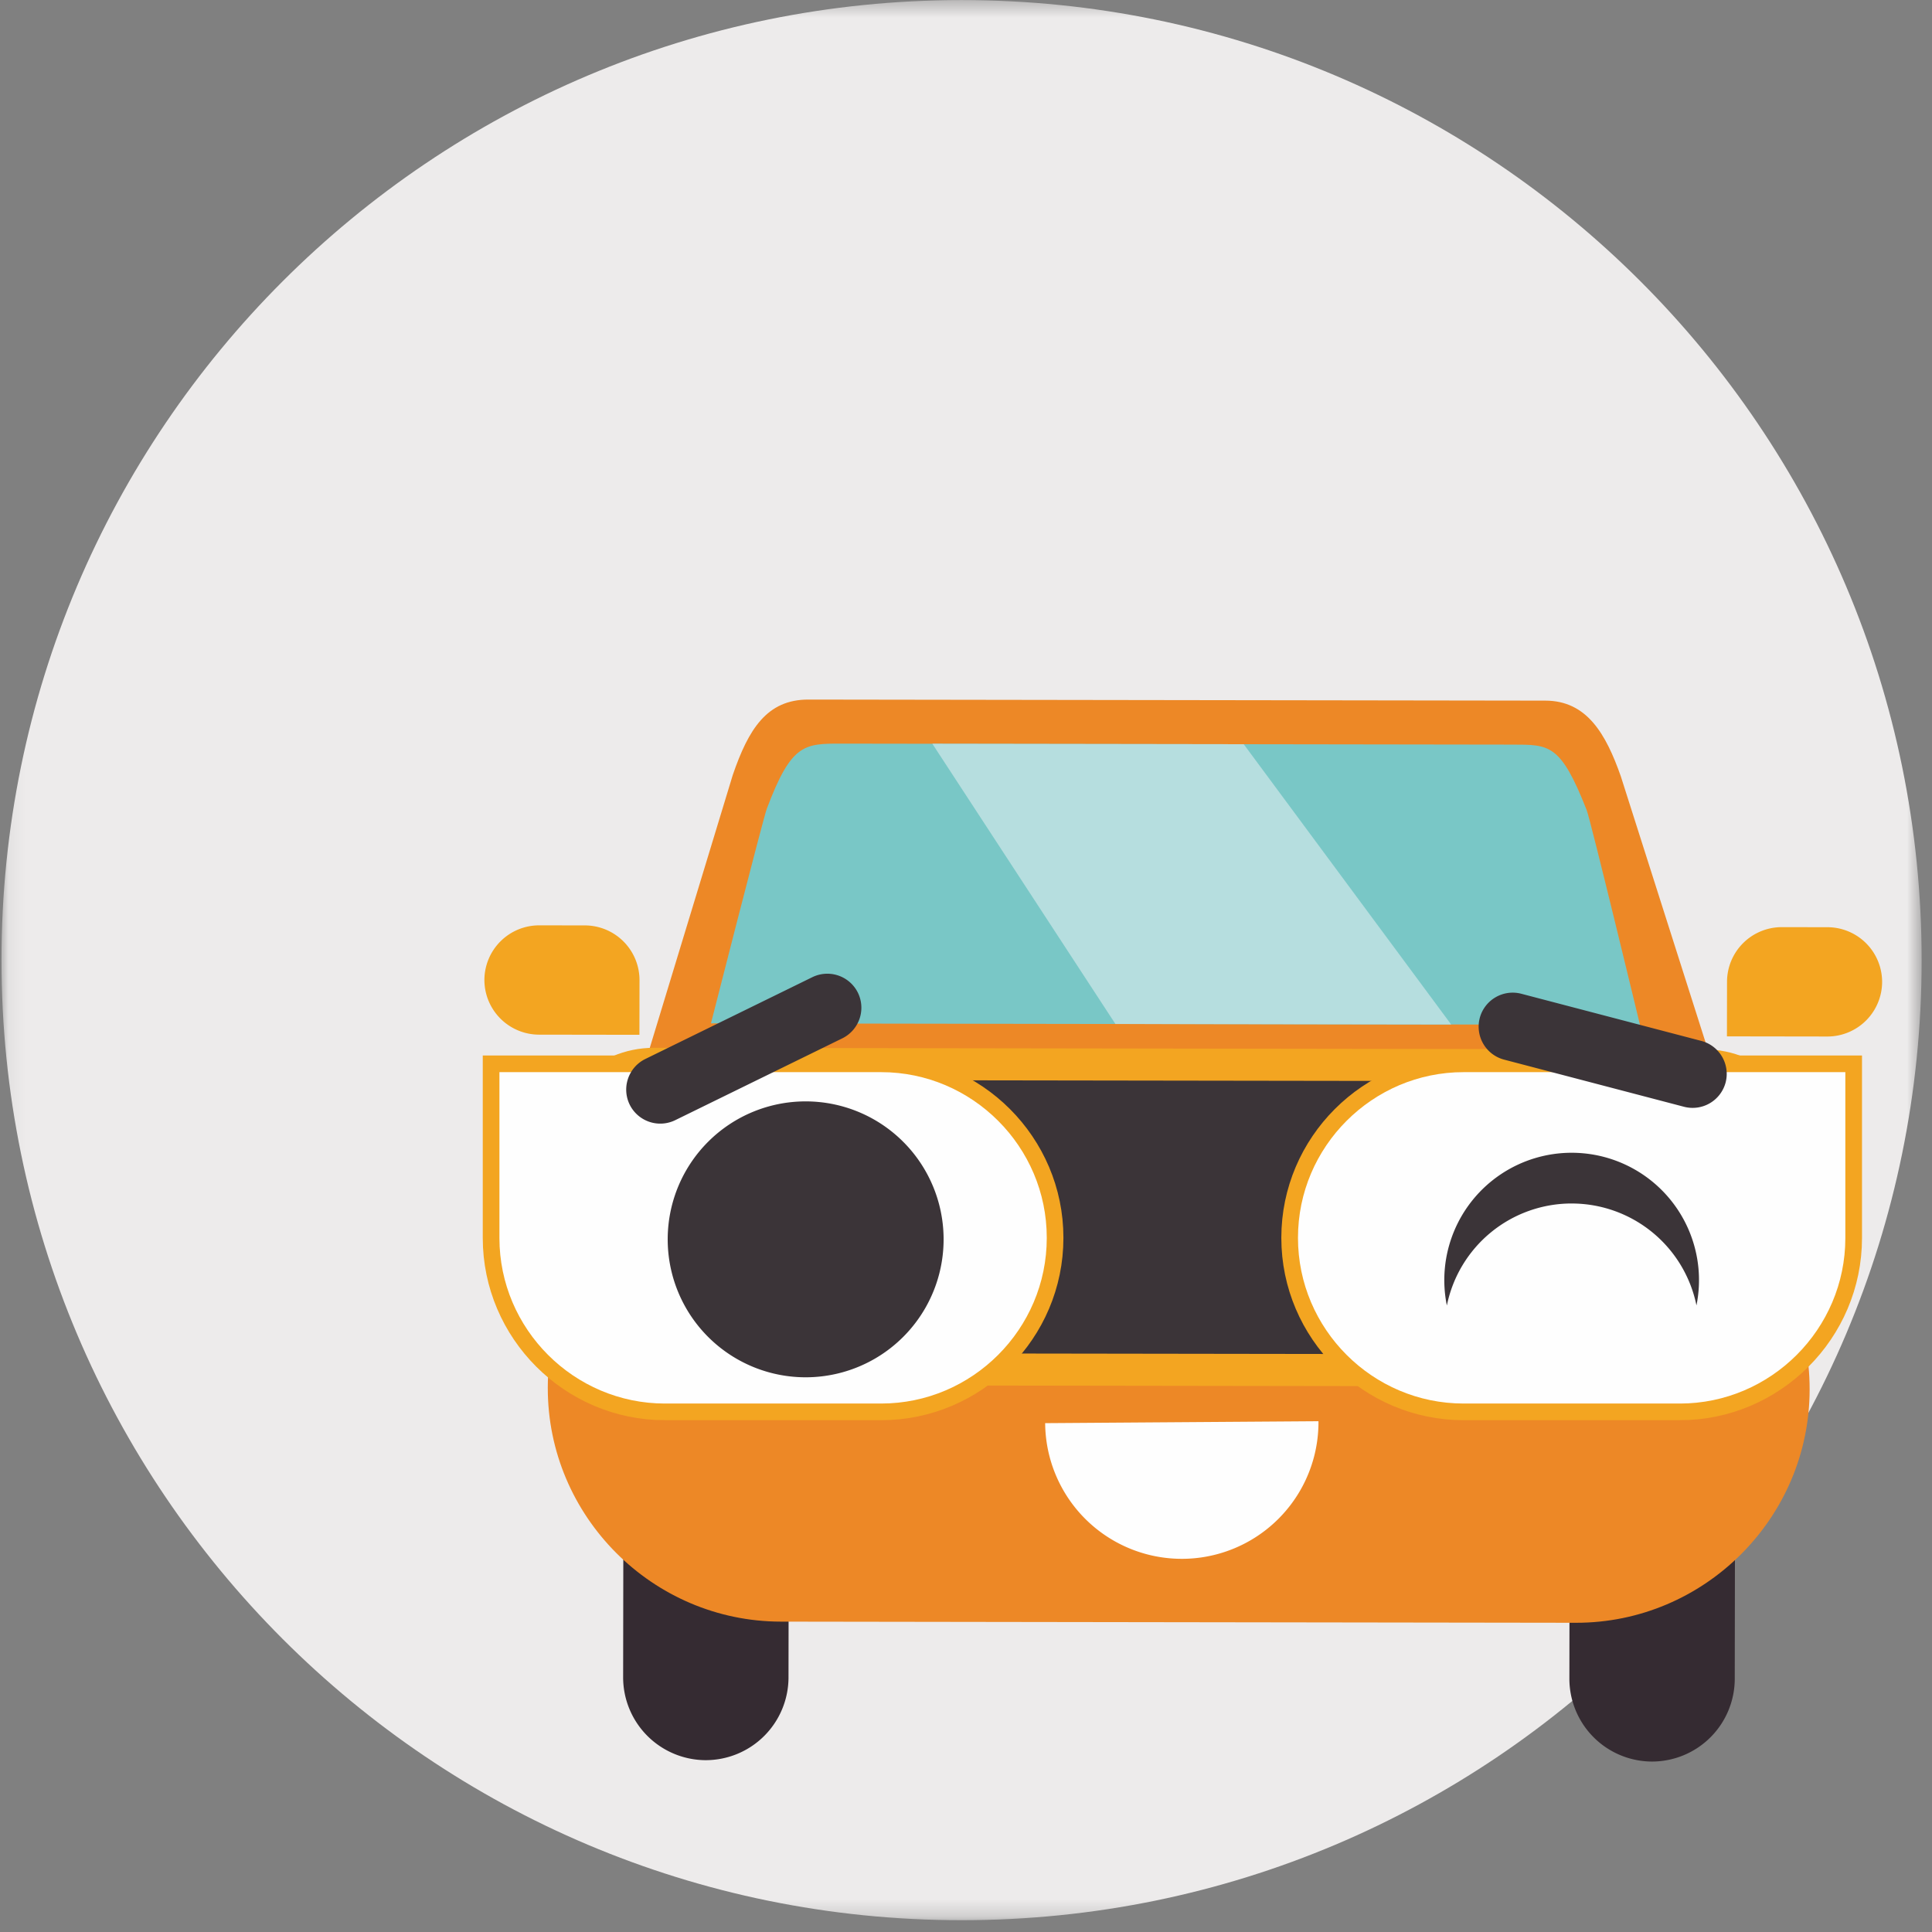 <svg width="116" height="116" viewBox="0 0 116 116" xmlns="http://www.w3.org/2000/svg" xmlns:xlink="http://www.w3.org/1999/xlink"><rect x="0" y="0" width="116" height="116" fill="#808080" stroke="none"/><defs><path id="a" d="M115.378 115.742V.454H.089v115.288z"/></defs><g fill="none" fill-rule="evenodd"><g transform="translate(0 -.45)"><mask id="b" fill="#fff"><use xlink:href="#a"/></mask><path d="M.09 58.098c0 31.836 25.807 57.644 57.644 57.644 31.836 0 57.644-25.808 57.644-57.644S89.57.454 57.734.454C25.897.454.089 26.262.089 58.098" fill="#EDEBEB" mask="url(#b)"/></g><path d="M99.19 105.766h-.009a4.974 4.974 0 0 1-4.953-4.967l.016-10.969c.004-2.727 2.24-4.956 4.967-4.952h.01a4.974 4.974 0 0 1 4.953 4.967l-.017 10.968a4.974 4.974 0 0 1-4.967 4.953M42.376 105.683h-.009a4.974 4.974 0 0 1-4.953-4.967l.016-10.968c.004-2.728 2.24-4.956 4.967-4.952h.01a4.974 4.974 0 0 1 4.952 4.967l-.016 10.967a4.974 4.974 0 0 1-4.967 4.953" fill="#352B32"/><path d="M94.619 97.434l-47.735-.069c-7.707-.01-14.005-6.326-13.994-14.034v-.026c.012-7.707 6.328-14.005 14.034-13.993l47.736.07c7.708.01 14.004 6.326 13.993 14.034v.026c-.011 7.706-6.327 14.003-14.034 13.992" fill="#ED8826"/><path d="M98.177 70.397l-54.773-.079c-2.493-.004-5.264-2.049-5.26-4.543l5.853-19.244c.943-2.746 2.047-4.532 4.542-4.528l44.246.064c2.495.003 3.636 1.999 4.53 4.54l6.136 19.264c-.004 2.493-2.78 4.53-5.274 4.526" fill="#ED8826"/><path d="M98.466 61.531l-55.779-.087s3.128-12.285 3.353-12.886c1.47-3.902 2.237-3.914 4.482-3.91l40.272.059c2.245.003 2.902-.051 4.47 3.924.239.605 3.202 12.9 3.202 12.9" fill="#79C7C6"/><path d="M102.303 83.253l-63.063-.091c-3.491-.006-6.345-2.867-6.34-6.36l.011-7.55c.005-3.492 2.867-6.346 6.36-6.34l63.061.091c3.493.005 6.347 2.867 6.342 6.36l-.011 7.55c-.005 3.491-2.867 6.345-6.36 6.34" fill="#F3A521"/><path fill="#B6DEDF" d="M55.98 44.656l10.991 16.826 20.159.03-12.455-16.829z"/><path d="M99.782 81.324l-58.014-.084a4.041 4.041 0 0 1-4.023-4.036l.012-8.34a4.041 4.041 0 0 1 4.035-4.024l58.014.085a4.042 4.042 0 0 1 4.023 4.035l-.012 8.34a4.042 4.042 0 0 1-4.035 4.024" fill="#3B3438"/><path d="M109.722 62.234l-6.034-.009.005-3.284a3.287 3.287 0 0 1 3.283-3.274l2.756.004a3.287 3.287 0 0 1 3.273 3.283v.006a3.287 3.287 0 0 1-3.283 3.274M32.358 62.122l6.034.009.005-3.285a3.287 3.287 0 0 0-3.274-3.283l-2.755-.004a3.289 3.289 0 0 0-3.284 3.274v.006a3.289 3.289 0 0 0 3.274 3.283" fill="#F3A521"/><path d="M71.017 93.594a8.204 8.204 0 0 0 8.146-8.262l-16.41.116a8.205 8.205 0 0 0 8.264 8.146M100.857 84.77H87.873c-5.741 0-10.44-4.696-10.44-10.439v-.02c0-5.74 4.699-10.438 10.44-10.438h23.424v10.458c0 5.743-4.699 10.44-10.44 10.44" fill="#FEFEFE"/><path d="M100.857 84.77H87.873c-5.741 0-10.44-4.696-10.44-10.439v-.02c0-5.74 4.699-10.438 10.44-10.438h23.424v10.458c0 5.743-4.699 10.44-10.44 10.44z" stroke="#F3A521"/><path d="M94.376 72.26a7.648 7.648 0 0 1 7.482 6.118 7.646 7.646 0 1 0-14.986.007 7.646 7.646 0 0 1 7.504-6.126" fill="#3B3438"/><path d="M39.926 84.77h12.983c5.742 0 10.44-4.696 10.44-10.439v-.02c0-5.74-4.698-10.438-10.44-10.438H29.486v10.458c0 5.743 4.698 10.44 10.44 10.44" fill="#FEFEFE"/><path d="M39.926 84.77h12.983c5.742 0 10.44-4.696 10.44-10.439v-.02c0-5.74-4.698-10.438-10.44-10.438H29.486v10.458c0 5.743 4.698 10.44 10.44 10.44z" stroke="#F3A521"/><path d="M40.09 74.334a8.283 8.283 0 1 0 16.565-.025 8.283 8.283 0 0 0-16.565.025M50.576 62.342l-10.037 4.916a2.048 2.048 0 0 1-2.732-.935l-.002-.004a2.048 2.048 0 0 1 .936-2.733l10.036-4.916a2.048 2.048 0 0 1 2.733.935l.002.004a2.049 2.049 0 0 1-.936 2.733M101.114 66.453L90.303 63.62a2.047 2.047 0 0 1-1.457-2.493v-.004a2.047 2.047 0 0 1 2.493-1.457l10.811 2.832a2.048 2.048 0 0 1 1.459 2.494l-.001.004a2.049 2.049 0 0 1-2.494 1.457" fill="#3B3438"/></g></svg>